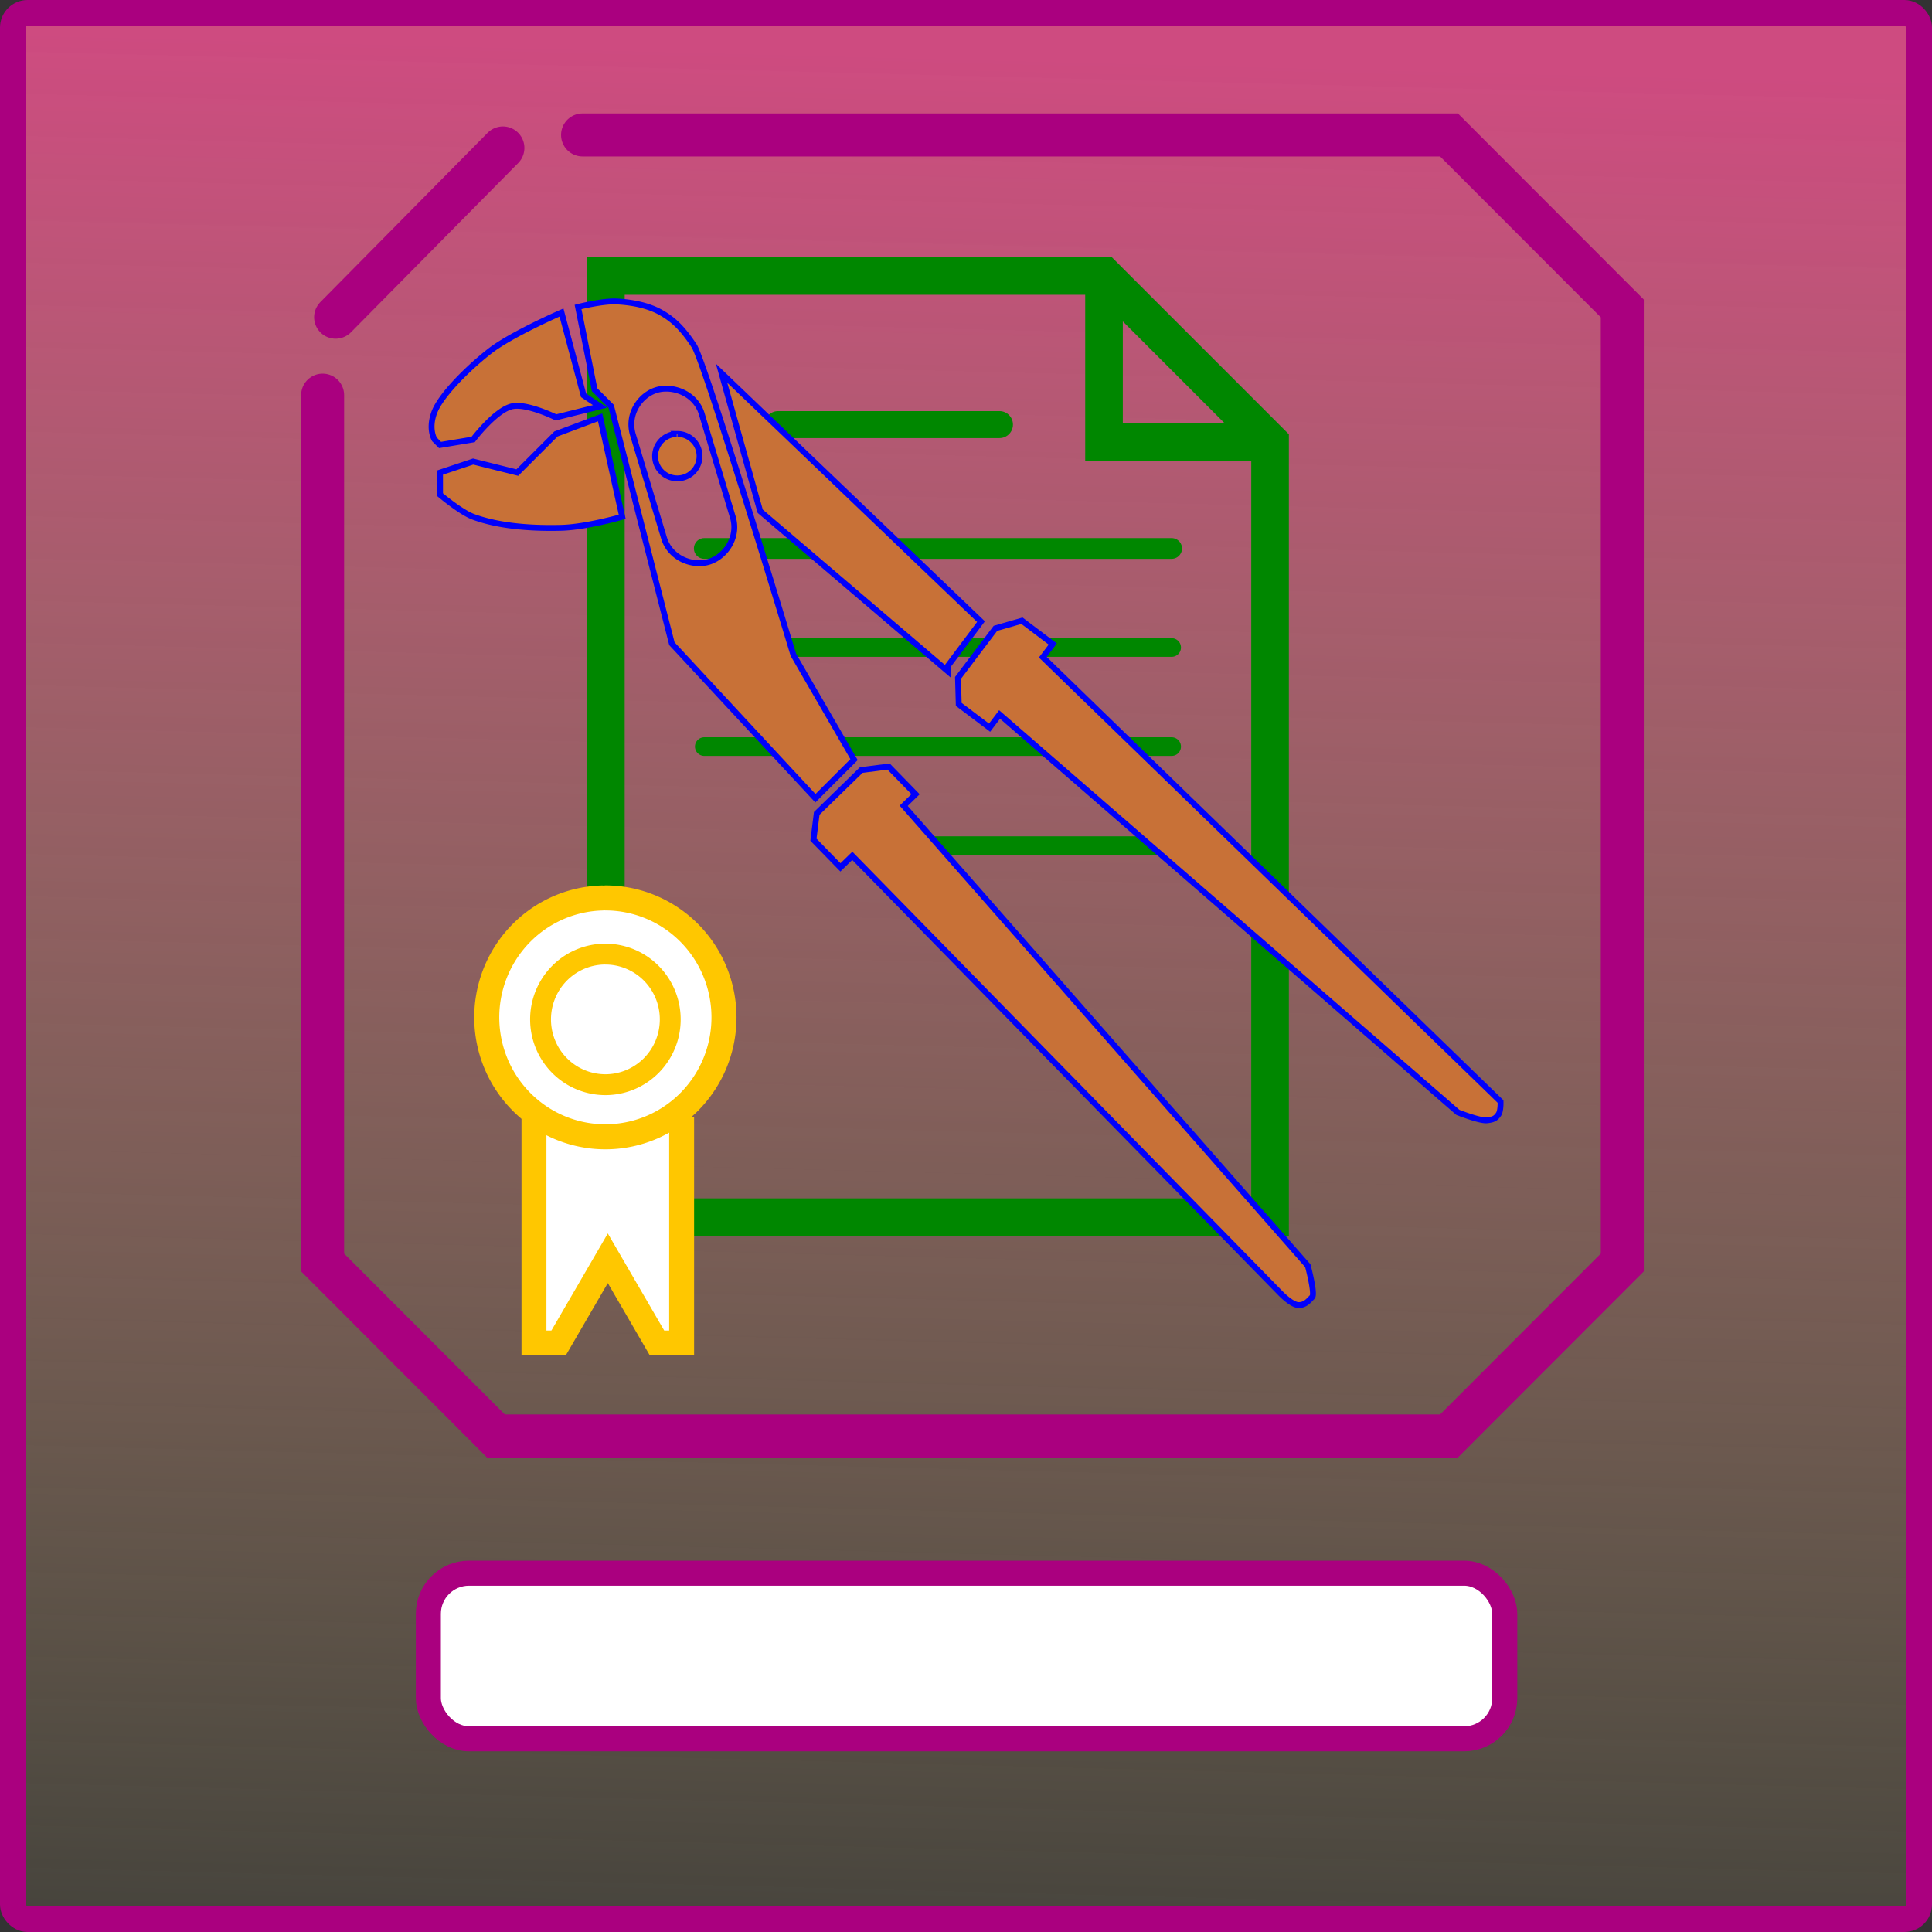 <?xml version="1.0" encoding="UTF-8" standalone="no"?>
<!-- Created with Inkscape (http://www.inkscape.org/) -->

<svg
   xmlns:dc="http://purl.org/dc/elements/1.1/"
   xmlns:cc="http://creativecommons.org/ns#"
   xmlns:rdf="http://www.w3.org/1999/02/22-rdf-syntax-ns#"
   xmlns:svg="http://www.w3.org/2000/svg"
   xmlns="http://www.w3.org/2000/svg"
   xmlns:xlink="http://www.w3.org/1999/xlink"
   xmlns:sodipodi="http://sodipodi.sourceforge.net/DTD/sodipodi-0.dtd"
   xmlns:inkscape="http://www.inkscape.org/namespaces/inkscape"
   width="350"
   height="350"
   viewBox="0 0 92.604 92.604"
   version="1.1"
   id="svg8"
   inkscape:version="0.92.2 5c3e80d, 2017-08-06"
   sodipodi:docname="SplashPixmap.svg">
  <rect x="0" y="0" width="92.604" height="92.604" fill="#333333" stroke="none"/>
  <defs
     id="defs2">
    <linearGradient
       inkscape:collect="always"
       id="linearGradient843">
      <stop
         style="stop-color:#ce4b80;stop-opacity:1"
         offset="0"
         id="stop839" />
      <stop
         style="stop-color:#d0c980;stop-opacity:0"
         offset="1"
         id="stop841" />
    </linearGradient>
    <linearGradient
       inkscape:collect="always"
       xlink:href="#linearGradient843"
       id="linearGradient845"
       x1="47.625"
       y1="207.042"
       x2="44.979"
       y2="310.229"
       gradientUnits="userSpaceOnUse" />
  </defs>
  <sodipodi:namedview
     id="base"
     pagecolor="#ffffff"
     bordercolor="#666666"
     borderopacity="1.0"
     inkscape:pageopacity="0.0"
     inkscape:pageshadow="2"
     inkscape:zoom="1.2490497"
     inkscape:cx="129.37692"
     inkscape:cy="146.2077"
     inkscape:document-units="px"
     inkscape:current-layer="layer1"
     showgrid="true"
     units="px"
     inkscape:window-width="1440"
     inkscape:window-height="835"
     inkscape:window-x="1024"
     inkscape:window-y="0"
     inkscape:window-maximized="1">
    <inkscape:grid
       type="xygrid"
       id="grid836" />
  </sodipodi:namedview>
  <g
     inkscape:label="Ebene 1"
     inkscape:groupmode="layer"
     id="layer1"
     transform="translate(0,-204.396)">
    <rect
       style="opacity:1;fill:url(#linearGradient845);fill-opacity:1;fill-rule:nonzero;stroke:#aa007f;stroke-width:1.226;stroke-linecap:round;stroke-linejoin:round;stroke-miterlimit:4;stroke-dasharray:none;stroke-dashoffset:0;stroke-opacity:1"
       id="rect834"
       width="91.378"
       height="91.378"
       x="0.613"
       y="205.009"
       ry="0.71" />
    <g
       transform="translate(13.441,-22.013)"
       id="layer1-3"
       inkscape:label="Ebene 1">
      <path
         inkscape:connector-curvature="0"
         id="path1095-2-2"
         d="M 20.316,257.445 H 42.718"
         style="fill:none;fill-rule:evenodd;stroke:#008700;stroke-width:0.894;stroke-linecap:round;stroke-linejoin:miter;stroke-miterlimit:4;stroke-dasharray:none;stroke-opacity:1" />
      <path
         inkscape:connector-curvature="0"
         id="path1095-2-2-8"
         d="M 20.316,262.194 H 42.718"
         style="fill:none;fill-rule:evenodd;stroke:#008700;stroke-width:0.894;stroke-linecap:round;stroke-linejoin:miter;stroke-miterlimit:4;stroke-dasharray:none;stroke-opacity:1" />
      <path
         inkscape:connector-curvature="0"
         id="path1095-2-2-8-9"
         d="M 29.748,266.942 H 42.718"
         style="opacity:1;fill:none;fill-rule:evenodd;stroke:#008700;stroke-width:0.894;stroke-linecap:round;stroke-linejoin:miter;stroke-miterlimit:4.6;stroke-dasharray:none;stroke-opacity:1" />
      <path
         inkscape:connector-curvature="0"
         id="path1095"
         d="M 23.853,246.761 H 34.465"
         style="fill:none;fill-rule:evenodd;stroke:#008700;stroke-width:1.294;stroke-linecap:round;stroke-linejoin:miter;stroke-miterlimit:4;stroke-dasharray:none;stroke-opacity:1" />
      <path
         inkscape:connector-curvature="0"
         d="m 39.476,239.638 v 7.961 h 7.959 m -31.835,-7.961 h 23.876 l 7.959,7.961 v 37.151 H 15.599 Z"
         style="fill:none;fill-rule:evenodd;stroke:#008700;stroke-width:1.803;stroke-linecap:butt;stroke-linejoin:miter;stroke-miterlimit:4;stroke-dasharray:none;stroke-opacity:1"
         id="path998" />
      <path
         inkscape:connector-curvature="0"
         id="path1089"
         d="m 12.153,279.95 v 10.831 h 1.18 l 2.359,-4.061 2.359,4.061 h 1.18 v -10.831"
         style="fill:#ffffff;fill-opacity:1;fill-rule:evenodd;stroke:#ffc700;stroke-width:1.195;stroke-linecap:butt;stroke-linejoin:miter;stroke-miterlimit:4;stroke-dasharray:none;stroke-opacity:1" />
      <path
         d="m 15.599,269.449 a 5.685,5.724 0 0 1 5.662,5.7 5.685,5.724 0 0 1 -5.615,5.748 5.685,5.724 0 0 1 -5.755,-5.605 5.685,5.724 0 0 1 5.52,-5.84"
         sodipodi:open="true"
         sodipodi:end="4.683434"
         sodipodi:start="4.7164905"
         sodipodi:ry="5.7243643"
         sodipodi:rx="5.685462"
         sodipodi:cy="275.17361"
         sodipodi:cx="15.575662"
         sodipodi:type="arc"
         id="path1072-9"
         style="fill:#ffffff;fill-opacity:1;fill-rule:nonzero;stroke:#ffc700;stroke-width:1.2;stroke-linecap:round;stroke-linejoin:miter;stroke-miterlimit:4;stroke-dasharray:none;stroke-dashoffset:0;stroke-opacity:1" />
      <path
         inkscape:connector-curvature="0"
         id="path1095-2"
         d="M 20.316,252.697 H 42.718"
         style="fill:none;fill-rule:evenodd;stroke:#008700;stroke-width:0.994;stroke-linecap:round;stroke-linejoin:miter;stroke-miterlimit:4;stroke-dasharray:none;stroke-opacity:1" />
      <path
         d="m 15.59,272.141 a 3.108,3.13 0 0 1 3.095,3.116 3.108,3.13 0 0 1 -3.07,3.142 3.108,3.13 0 0 1 -3.146,-3.065 3.108,3.13 0 0 1 3.018,-3.193"
         sodipodi:open="true"
         sodipodi:end="4.683434"
         sodipodi:start="4.7164905"
         sodipodi:ry="3.1295197"
         sodipodi:rx="3.1082664"
         sodipodi:cy="275.27063"
         sodipodi:cx="15.577103"
         sodipodi:type="arc"
         id="path1072"
         style="fill:#ffffff;fill-opacity:1;fill-rule:nonzero;stroke:#ffc700;stroke-width:1;stroke-linecap:round;stroke-linejoin:miter;stroke-miterlimit:4;stroke-dasharray:none;stroke-dashoffset:0;stroke-opacity:1" />
      <path
         sodipodi:nodetypes="cccccccc"
         inkscape:connector-curvature="0"
         id="path1159"
         d="m 14.482,232.877 h 41.53 l 8.306,8.315 v 45.731 l -8.306,8.315 H 10.329 l -8.306,-8.315 v -41.574"
         style="fill:none;fill-rule:evenodd;stroke:#aa007f;stroke-width:2.061;stroke-linecap:round;stroke-linejoin:miter;stroke-miterlimit:4;stroke-dasharray:none;stroke-opacity:1" />
      <path
         inkscape:connector-curvature="0"
         id="path1161"
         d="m 10.664,233.5 -8.018,8.114"
         style="fill:none;fill-rule:evenodd;stroke:#aa007f;stroke-width:2.061;stroke-linecap:round;stroke-linejoin:miter;stroke-miterlimit:4;stroke-dasharray:none;stroke-opacity:1" />
      <path
         inkscape:connector-curvature="0"
         d="m 29.874,265.031 0.569,-0.554 -1.293,-1.327 -1.312,0.17 -2.132,2.077 -0.157,1.261 1.293,1.327 0.569,-0.554 20.486,20.93 c 0,0 0.545,0.584 0.888,0.602 0.342,0.018 0.523,-0.239 0.671,-0.386 0.148,-0.147 -0.211,-1.499 -0.211,-1.499 z m 6.668,-7.121 0.478,-0.633 -1.478,-1.116 -1.271,0.366 -1.794,2.375 0.036,1.27 1.478,1.116 0.478,-0.633 21.969,19.072 c 0,0 1.044,0.414 1.386,0.381 0.341,-0.033 0.43,-0.109 0.554,-0.277 0.124,-0.168 0.104,-0.624 0.104,-0.624 z m -16.347,-11.661 1.489,4.944 c 0.298,0.989 -0.375,1.912 -1.153,2.147 -0.778,0.234 -1.85,-0.164 -2.147,-1.152 l -1.489,-4.944 c -0.298,-0.989 0.353,-1.906 1.131,-2.14 0.778,-0.234 1.872,0.157 2.17,1.146 z m -1.167,0.959 a 1.065,1.065 0 0 1 1.061,1.061 1.065,1.065 0 0 1 -1.052,1.07 1.065,1.065 0 0 1 -1.078,-1.043 1.065,1.065 0 0 1 1.034,-1.087 m 2.152,-2.911 12.435,11.906 -1.587,2.117 v 0.265 l -8.996,-7.673 z m 6.35,18.521 -1.852,1.852 -6.879,-7.408 -2.91,-11.377 -0.794,-0.794 -0.794,-3.969 c 0,0 1.178,-0.299 1.852,-0.265 0.675,0.035 1.475,0.166 2.117,0.529 0.642,0.364 1.058,0.794 1.587,1.587 0.529,0.794 4.763,14.817 4.763,14.817 z m -19.844,-13.758 1.587,-0.529 2.117,0.529 1.852,-1.852 2.117,-0.794 1.058,4.763 c 0,0 -1.707,0.496 -2.91,0.529 -1.204,0.033 -2.9,-0.033 -4.233,-0.529 -0.596,-0.222 -1.587,-1.058 -1.587,-1.058 z m -0.265,-1.587 c 0,0 -0.316,-0.506 0,-1.323 0.316,-0.817 1.616,-2.106 2.646,-2.91 1.029,-0.805 3.44,-1.852 3.44,-1.852 l 1.058,3.969 0.794,0.529 -2.117,0.529 c 0,0 -1.409,-0.696 -2.117,-0.529 -0.791,0.187 -1.852,1.587 -1.852,1.587 l -1.587,0.265 z"
         style="fill:#c87137;fill-opacity:1;fill-rule:evenodd;stroke:#0000fb;stroke-width:0.281px;stroke-linecap:butt;stroke-linejoin:miter;stroke-opacity:1"
         id="path898-5-3" />
    </g>
    <rect
       style="opacity:1;fill:#ffffff;fill-opacity:1;fill-rule:nonzero;stroke:#aa007f;stroke-width:1.2;stroke-linecap:round;stroke-linejoin:round;stroke-miterlimit:4;stroke-dasharray:none;stroke-dashoffset:0;stroke-opacity:1"
       id="rect904"
       width="51.594"
       height="7.938"
       x="20.532"
       y="279.802"
       ry="1.947" />
  </g>
</svg>
